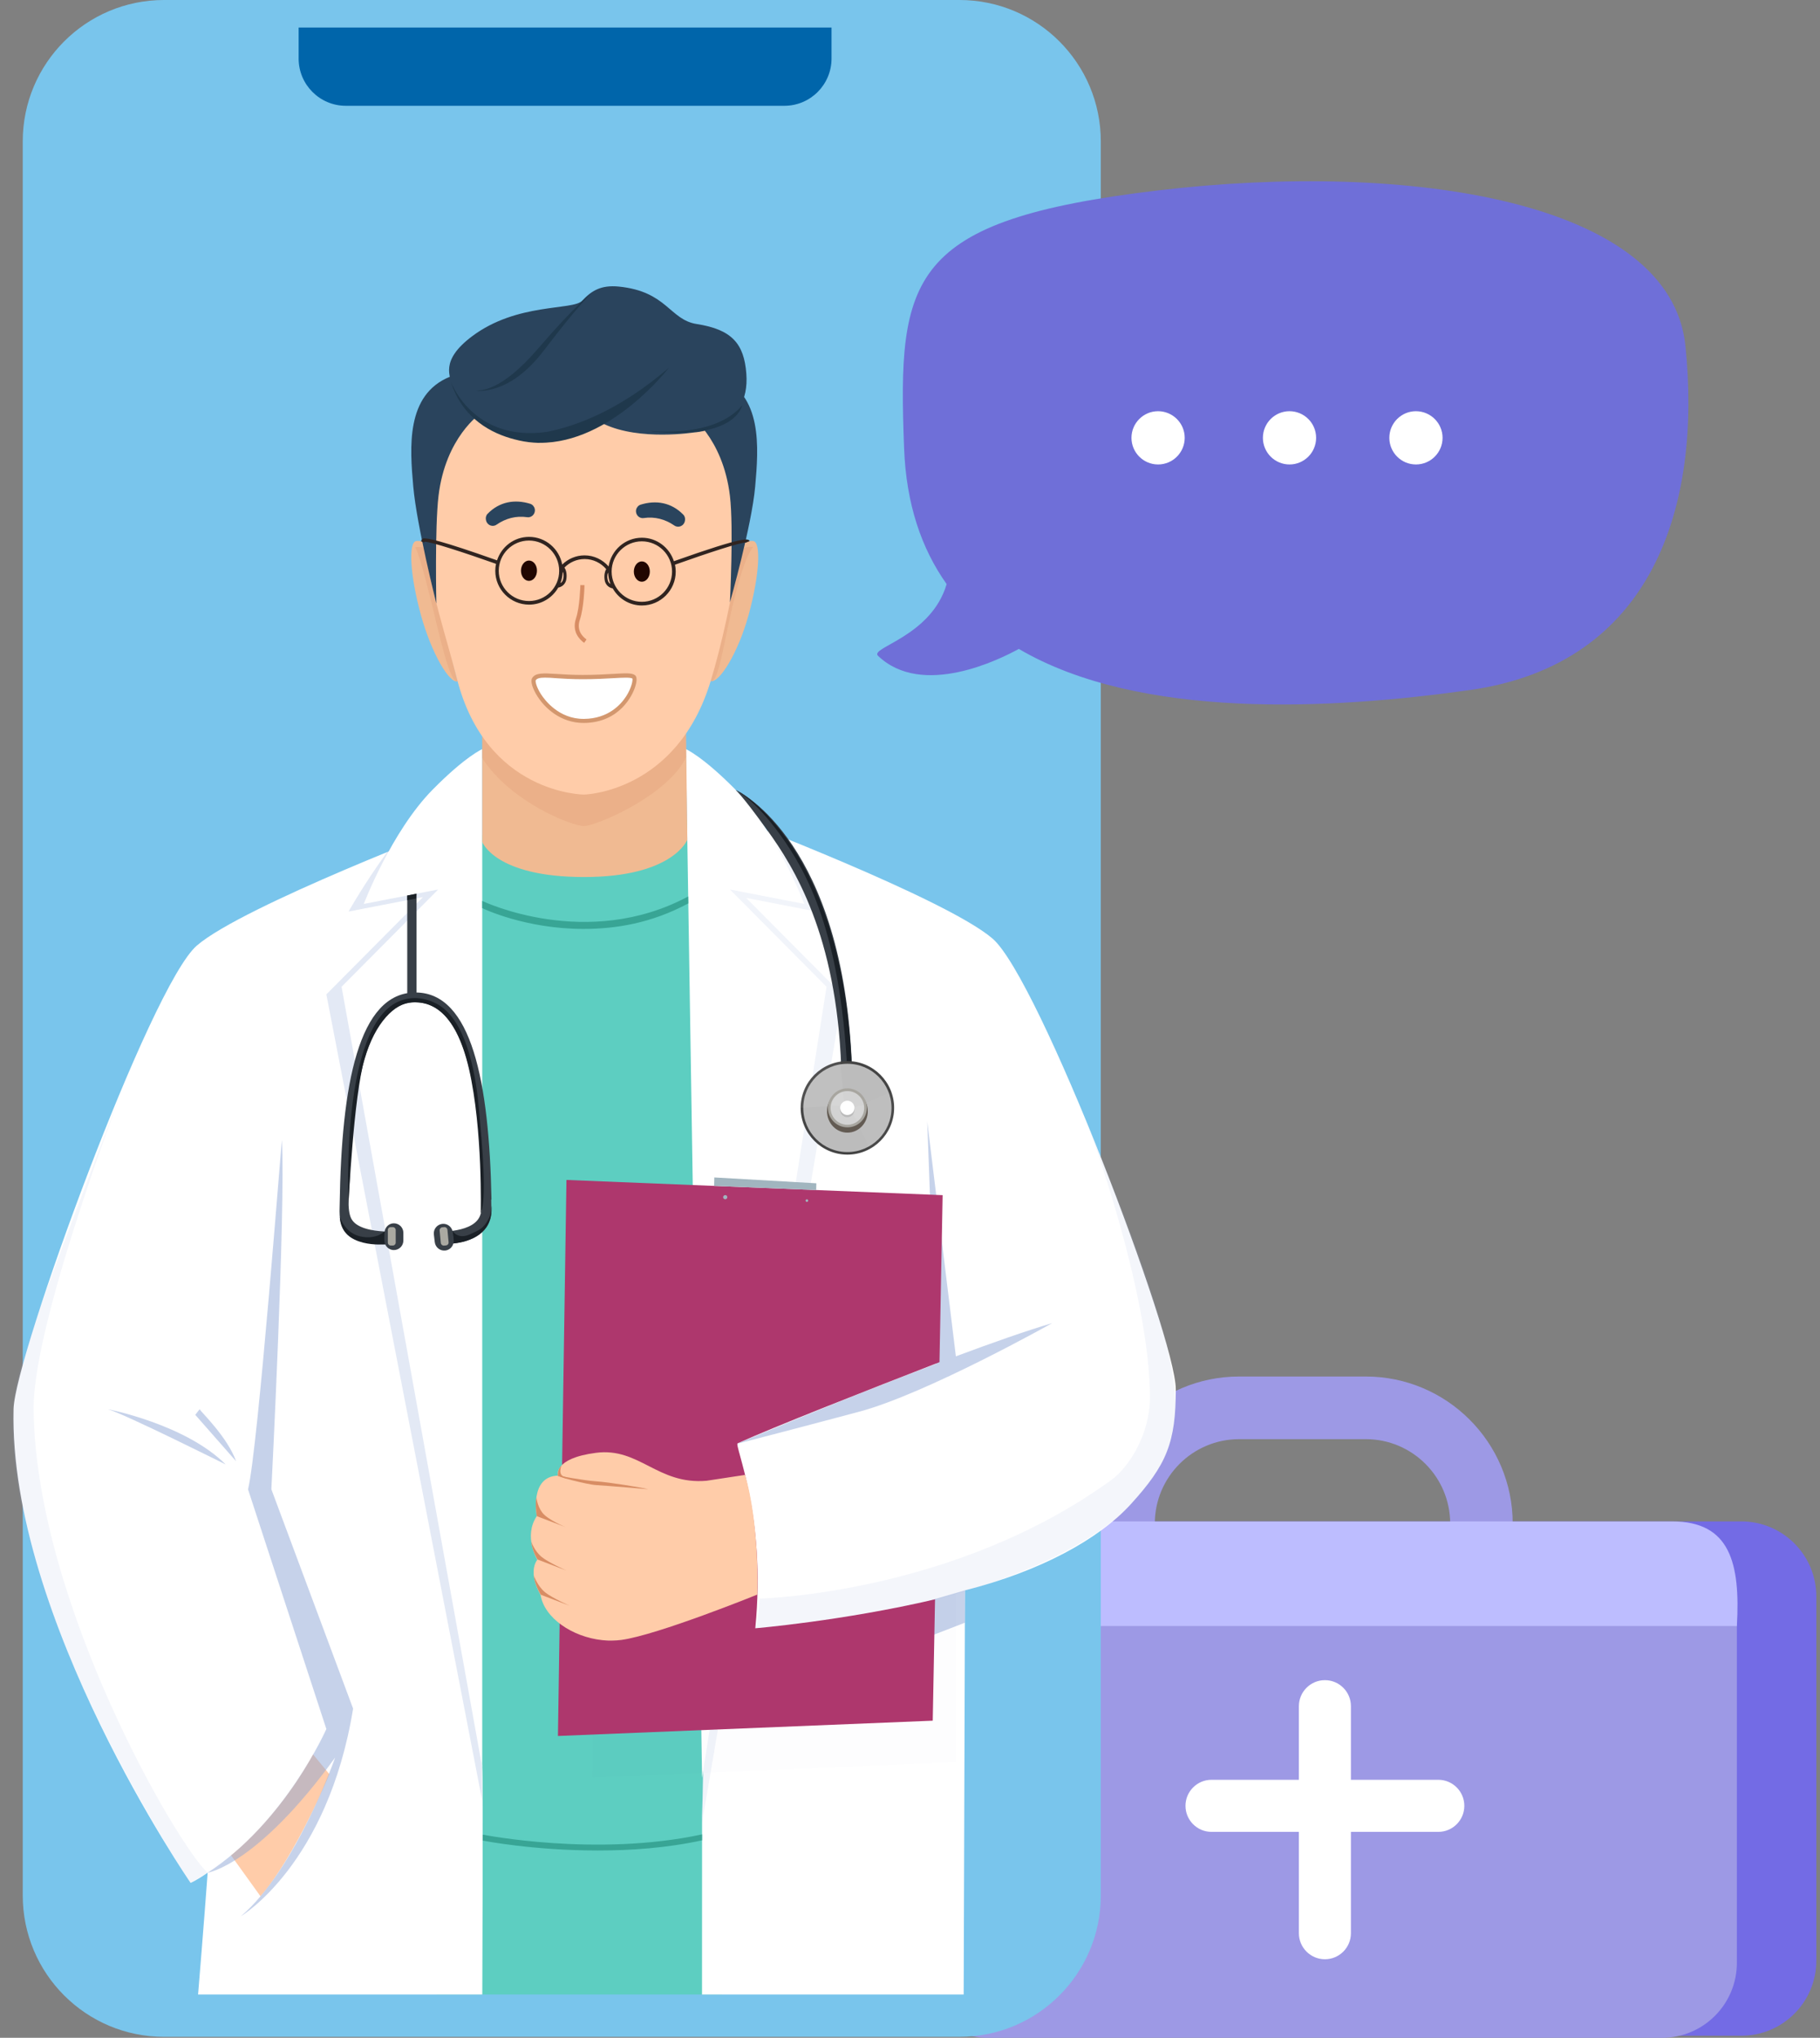 <svg width="403" height="451" viewBox="0 0 403 451" fill="none" xmlns="http://www.w3.org/2000/svg">
<rect x="0" y="0" width="403" height="451" fill="#808080" stroke="none"/>
<g clip-path="url(#clip0_8_246)">
<path d="M295.375 312.091L244.983 315.038L244.446 317.68C244.446 317.68 283.822 314.472 295.375 312.091Z" fill="#4E9DC4"/>
<path d="M385.58 450.536H236.332C227.159 450.536 219.728 443.103 219.728 433.929V353.318C219.728 344.144 227.159 336.711 236.332 336.711H385.58C394.753 336.711 402.184 344.144 402.184 353.318V433.929C402.184 443.089 394.753 450.536 385.58 450.536Z" fill="#736BE5"/>
<path d="M368.004 451H218.741C209.568 451 202.137 443.568 202.137 434.393V353.783C202.137 344.608 209.568 337.176 218.741 337.176H367.989C377.162 337.176 384.593 344.608 384.593 353.783V434.393C384.593 443.568 377.162 451 368.004 451Z" fill="#9D99E5"/>
<path d="M302.429 369.707H274.359C256.434 369.707 241.833 355.118 241.833 337.176C241.833 319.248 256.42 304.644 274.359 304.644H302.429C320.354 304.644 334.955 319.233 334.955 337.176C334.955 355.104 320.368 369.707 302.429 369.707ZM274.373 318.508C264.083 318.508 255.708 326.884 255.708 337.176C255.708 347.468 264.083 355.844 274.373 355.844H302.444C312.734 355.844 321.109 347.468 321.109 337.176C321.109 326.884 312.734 318.508 302.444 318.508H274.373Z" fill="#9D99E5"/>
<path d="M202.152 359.865C202.152 347.076 212.515 336.711 225.302 336.711H370.282C383.069 336.711 385.391 345.9 384.593 359.865H202.152Z" fill="#BDBDFF"/>
<path d="M318.482 393.892H299.134V377.604C299.134 374.425 296.551 371.841 293.372 371.841C290.194 371.841 287.61 374.425 287.61 377.604V393.892H268.263C265.084 393.892 262.501 396.476 262.501 399.655C262.501 402.834 265.084 405.418 268.263 405.418H287.61V427.846C287.61 431.025 290.194 433.609 293.372 433.609C296.551 433.609 299.134 431.025 299.134 427.846V405.418H318.482C321.66 405.418 324.244 402.834 324.244 399.655C324.244 396.476 321.66 393.892 318.482 393.892Z" fill="white"/>
<path d="M212.457 450.782H36.329C19.042 450.782 5.036 436.774 5.036 419.485V31.298C5.036 14.008 19.042 0 36.329 0H212.457C229.743 0 243.749 14.008 243.749 31.298V419.485C243.749 436.774 229.743 450.782 212.457 450.782Z" fill="#79C5EC"/>
<path d="M173.675 23.415H76.576C70.814 23.415 66.126 18.741 66.126 12.963V6.097H184.125V12.949C184.125 18.726 179.452 23.415 173.675 23.415Z" fill="#0065AA"/>
<path d="M373.2 76.531C369.905 44.45 311.965 35.566 256.434 42.142C200.903 48.718 198.755 61.318 200.192 99.192C200.657 111.632 204.082 121.489 209.612 129.27C206.201 140.912 192.514 143.307 194.416 145.136C204.198 154.529 221.441 145.906 225.592 143.612C252.385 159.348 294.853 157.04 325.492 152.714C366.204 146.965 376.814 111.705 373.2 76.531Z" fill="#6F6FD8"/>
<path d="M262.327 96.898C262.327 100.15 259.685 102.792 256.434 102.792C253.183 102.792 250.541 100.15 250.541 96.898C250.541 93.646 253.183 91.004 256.434 91.004C259.685 91.019 262.327 93.646 262.327 96.898Z" fill="white"/>
<path d="M291.427 96.898C291.427 100.15 288.786 102.792 285.535 102.792C282.284 102.792 279.642 100.15 279.642 96.898C279.642 93.646 282.284 91.004 285.535 91.004C288.8 91.019 291.427 93.646 291.427 96.898Z" fill="white"/>
<path d="M319.425 96.898C319.425 100.15 316.783 102.792 313.532 102.792C310.281 102.792 307.64 100.15 307.64 96.898C307.64 93.646 310.281 91.004 313.532 91.004C316.783 91.019 319.425 93.646 319.425 96.898Z" fill="white"/>
<path d="M105.749 184.708C106.344 183.765 128.899 195.102 154.241 180.281C179.582 165.474 164.778 321.396 164.778 321.396L162.717 402.326L159.843 441.405H96.707L83.746 318.406C83.746 318.406 96.939 198.659 105.749 184.708Z" fill="#5DCEC1"/>
<path d="M219.772 207.717C209.452 198.848 161.991 180.833 161.991 180.833L154.241 194.681C154.241 194.681 156.752 366.427 155.46 401.803L155.445 441.405H213.386L213.676 351.968C230.425 347.715 243.299 340.66 250.382 332.908C258.408 324.111 260.353 319.161 260.353 307.46C260.338 295.775 230.091 216.587 219.772 207.717Z" fill="white"/>
<path d="M100.539 335.811C101.09 334.926 101.381 334.447 101.381 334.447V182.371C101.381 182.371 53.905 200.386 43.6 209.256C33.281 218.126 3.295 300.13 3.004 311.815C1.872 358.196 42.207 416.712 42.207 416.712C42.207 416.712 43.586 416.131 45.981 414.447C45.197 425.248 43.861 441.405 43.861 441.405H106.794C106.794 441.405 106.998 393.34 106.794 391.148C106.649 389.842 103.267 359.909 100.539 335.811Z" fill="white"/>
<path d="M201.513 294.425L190.903 300.71C190.657 300.855 190.352 300.855 190.105 300.725L178.9 294.425C178.653 294.279 178.494 294.018 178.494 293.728V270.226C178.494 269.79 178.842 269.427 179.292 269.427H201.107C201.542 269.427 201.905 269.776 201.905 270.226V293.742C201.905 294.033 201.76 294.279 201.513 294.425Z" fill="#D5E1ED"/>
<path d="M201.513 294.425L190.903 300.71C190.657 300.855 190.352 300.855 190.105 300.725L178.9 294.425C178.653 294.279 178.494 294.018 178.494 293.728V274.972C178.494 274.537 178.842 274.174 179.292 274.174H201.107C201.542 274.174 201.905 274.522 201.905 274.972V293.742C201.905 294.033 201.76 294.279 201.513 294.425Z" fill="#B8DDFF"/>
<g opacity="0.5">
<g opacity="0.5">
<path opacity="0.5" d="M155.46 403.357V329.061V167.637C155.46 167.637 157.448 171.295 164.749 178.699C173.864 187.946 181.687 201.911 181.687 201.911L165.213 198.717L186.607 220.245L170.511 314.878L159.117 316.577L166.331 339.484L155.46 403.357Z" fill="#8FA7D7"/>
</g>
</g>
<g opacity="0.5">
<path opacity="0.5" d="M94.124 178.525C85.009 187.772 77.186 201.736 77.186 201.736L93.659 198.543L72.266 220.071L106.78 398.537L103.413 167.463C103.413 167.477 101.424 171.136 94.124 178.525Z" fill="#8FA7D7"/>
</g>
<path d="M155.46 393.471L151.875 165.793C151.875 165.793 155.576 167.376 162.877 174.779C171.991 184.026 178.102 200.053 178.102 200.053L161.628 196.859L183.022 218.387L167.695 315.749L159.843 317.564L165.591 329.105L155.46 393.471Z" fill="white"/>
<path d="M106.78 391.148V165.793C106.78 165.793 103.079 167.376 95.778 174.779C86.663 184.026 80.553 200.053 80.553 200.053L97.026 196.859L75.633 218.387L106.78 391.148Z" fill="white"/>
<path d="M132.397 409.541C118.028 409.541 107.041 407.378 106.881 407.349V406.028C107.128 406.071 132.15 411.021 155.46 405.97V407.291C147.564 409.004 139.625 409.541 132.397 409.541Z" fill="#38A595"/>
<path d="M129.219 205.583C116.243 205.583 106.925 201.054 106.78 200.982V199.385C106.998 199.501 129.988 210.417 152.383 198.398L152.412 199.936C144.241 204.32 136.36 205.583 129.219 205.583Z" fill="#38A595"/>
<path opacity="0.5" d="M23.905 311.888C23.905 311.888 41.046 315.183 49.957 324.096C49.943 324.096 27.736 312.991 23.905 311.888Z" fill="#8FA7D7"/>
<path d="M69.334 388.289L72.933 392.644C72.933 392.644 65.705 410.339 57.679 419.673L51.162 410.615C51.162 410.615 61.177 402.994 69.334 388.289Z" fill="#FFCCA9"/>
<path opacity="0.5" d="M44.195 311.888C44.602 312.57 50.364 318.058 52.28 323.4L43.237 313.122L44.195 311.888Z" fill="#8FA7D7"/>
<path opacity="0.5" d="M62.425 252.385C62.381 251.557 57.156 320.583 54.921 329.613L72.266 382.656C72.266 382.656 63.107 403.357 45.966 414.462C45.966 414.462 56.939 412.822 74.21 388.971C74.21 388.971 65.575 413.649 53.368 424.072C53.368 424.072 72.556 412.691 78.187 378.141L60.088 329.598C60.088 329.598 63.252 267.729 62.425 252.385Z" fill="#8FA7D7"/>
<path opacity="0.5" d="M213.661 351.968L205.316 354.378L206.593 361.854L213.661 359.125V351.968Z" fill="#8FA7D7"/>
<path opacity="0.5" d="M211.658 300.173L205.316 248.189L207.29 301.828C185.998 309.914 163.065 319.567 163.065 319.567C163.065 319.567 175.257 316.432 190.207 312.44C205.171 308.448 232.979 292.828 232.979 292.828C227.304 294.497 219.728 297.168 211.658 300.173Z" fill="#8FA7D7"/>
<path opacity="0.1" d="M241.093 249.496C241.093 249.496 254.489 285.584 254.634 308.999C254.692 317.709 249.714 324.909 246.129 327.508C211.223 352.883 168.203 353.783 168.203 353.783C168.203 353.783 167.855 359.589 167.028 360.693C167.028 360.693 243.197 355.641 257.755 322.659C257.755 322.659 261.064 317.404 260.309 309.144C258.902 293.583 250.251 271.706 241.093 249.496Z" fill="#8FA7D7"/>
<path opacity="0.1" d="M28.956 236.242C29.492 234.863 7.242 291.507 7.446 311.888C7.852 354.683 39.464 408.684 45.966 414.447L42.192 416.712C42.192 416.712 0.247 354.392 2.99 311.815C3.541 303.41 4.572 299.68 28.956 236.242Z" fill="#8FA7D7"/>
<path d="M167.245 360.359C169.713 335.26 162.499 319.799 163.341 319.422C171.483 315.749 191.731 307.794 208.03 301.465L208.726 264.506L125.43 261.138L123.544 384.195L206.535 380.812L207.043 353.957C186.52 358.747 167.245 360.359 167.245 360.359Z" fill="#AE376D"/>
<path d="M180.729 263.374L180.758 261.878L158.174 260.586L158.131 262.459L180.729 263.374Z" fill="#A1B5BF"/>
<path d="M161.048 264.956C161.048 265.217 160.83 265.42 160.583 265.42C160.322 265.42 160.119 265.203 160.119 264.956C160.119 264.709 160.337 264.491 160.583 264.491C160.845 264.477 161.048 264.695 161.048 264.956Z" fill="#A1B5BF"/>
<path d="M178.958 265.711C178.958 265.871 178.828 266.001 178.668 266.001C178.508 266.001 178.378 265.871 178.378 265.711C178.378 265.551 178.508 265.421 178.668 265.421C178.828 265.421 178.958 265.551 178.958 265.711Z" fill="#A1B5BF"/>
<path d="M165.75 136.136C163.385 144.686 159.19 151.248 157.361 150.74C157.361 150.74 158.639 145.296 160.351 136.586C162.34 126.483 162.615 119.355 166.752 119.732C168.624 119.907 168.116 127.571 165.75 136.136Z" fill="#F0BA92"/>
<g opacity="0.6">
<g opacity="0.6">
<path opacity="0.6" d="M162.572 132.594C160.409 141.202 159.19 151.248 157.361 150.74C157.361 150.74 159.176 142.973 160.888 134.264C162.877 124.16 162.673 120.662 166.795 121.053C166.795 121.039 165.184 122.128 162.572 132.594Z" fill="#D88D64"/>
</g>
</g>
<path d="M93.209 136.136C95.575 144.686 99.523 151.291 101.337 150.798C101.337 150.798 99.407 143.743 98.26 136.325C96.678 126.149 96.344 119.355 92.208 119.732C90.321 119.907 90.844 127.571 93.209 136.136Z" fill="#F0BA92"/>
<g opacity="0.6">
<g opacity="0.6">
<path opacity="0.6" d="M95.111 131.665C97.273 140.273 99.523 151.306 101.337 150.798C101.337 150.798 99.407 141.928 97.694 133.218C95.706 123.115 96.04 120.72 91.903 121.097C91.903 121.097 92.484 121.199 95.111 131.665Z" fill="#D88D64"/>
</g>
</g>
<path d="M152.194 185.841C152.194 185.841 149.059 194.101 129.335 194.101C109.61 194.101 106.78 186.334 106.78 186.334V161.235H151.89L152.194 185.841Z" fill="#F0BA92"/>
<g opacity="0.6">
<g opacity="0.6">
<path opacity="0.6" d="M151.904 167.623C147.826 176.129 131.904 182.821 129.32 182.821C126.751 182.821 113.21 177.682 106.765 167.768V154.674H151.875L151.904 167.623Z" fill="#D88D64"/>
</g>
</g>
<path d="M157.361 150.74C149.843 175.447 129.32 175.853 129.32 175.853C129.32 175.853 107.636 175.795 101.163 150.145C96.896 133.218 86.605 107.306 98.928 88.101C105.909 77.228 156.636 72.888 162.615 88.101C168.595 103.314 161.774 136.252 157.361 150.74Z" fill="#FFCCA9"/>
<path d="M140.351 149.825C141.178 150.522 138.624 159.45 129.335 159.551C121.454 159.638 117.506 151.538 118.217 150.333C119.102 148.838 122.237 149.854 129.015 149.854C135.793 149.84 139.451 149.07 140.351 149.825Z" fill="white"/>
<path d="M129.219 160.001C124.182 160.001 120.496 156.721 118.71 153.629C117.999 152.395 117.39 150.827 117.825 150.087C118.551 148.867 120.234 148.969 123.282 149.158C124.806 149.259 126.693 149.375 129.015 149.375C131.788 149.375 133.994 149.245 135.779 149.143C138.566 148.983 139.973 148.896 140.641 149.462C141.28 149.999 140.786 151.611 140.554 152.279C140.104 153.556 137.419 159.914 129.335 160.001C129.306 160.001 129.262 160.001 129.219 160.001ZM120.699 149.97C119.596 149.97 118.899 150.101 118.623 150.566C118.522 150.783 118.725 151.974 119.799 153.658C120.626 154.935 123.732 159.101 129.219 159.101C129.262 159.101 129.291 159.101 129.335 159.101C134.705 159.043 137.477 155.922 138.667 154.079C139.843 152.235 140.148 150.551 140.032 150.174C139.582 149.883 137.927 149.97 135.851 150.087C134.052 150.188 131.831 150.319 129.03 150.319C126.679 150.319 124.777 150.203 123.239 150.101C122.237 150.014 121.381 149.97 120.699 149.97Z" fill="#D3976E"/>
<path d="M129.349 142.277C128.261 141.493 126.577 139.736 127.549 136.833C128.391 134.336 128.507 129.531 128.507 129.488L129.422 129.502C129.422 129.705 129.306 134.481 128.406 137.123C127.651 139.344 128.783 140.738 129.872 141.522L129.349 142.277Z" fill="#D88D64"/>
<path d="M164.967 326.419L156.461 327.711C145.605 328.655 141.585 320.293 131.991 321.527C122.397 322.761 123.544 326.579 123.544 326.579C117.186 326.753 118.856 335.55 118.856 335.55C115.851 340.021 118.972 345.189 118.972 345.189C116.78 348.281 119.697 352.97 119.697 352.97C120.51 358.065 126.693 362.275 133.341 362.986C133.558 363.015 133.79 363.03 134.023 363.044C134.255 363.059 134.502 363.073 134.734 363.088C134.981 363.088 135.242 363.088 135.489 363.088C135.837 363.088 136.185 363.073 136.548 363.044C136.577 363.044 136.592 363.044 136.621 363.044C136.635 363.044 136.664 363.044 136.679 363.03C136.984 363.001 137.274 362.986 137.579 362.943C145.605 361.854 167.71 352.897 167.71 352.897C168.058 335.622 164.967 326.419 164.967 326.419Z" fill="#FFCCA9"/>
<path d="M123.544 326.564C123.544 326.564 129.044 327.638 132.034 327.842C135.01 328.045 141.933 329.192 143.558 329.584C143.558 329.584 134.603 328.829 131.976 328.669C129.973 328.553 122.716 326.651 123.544 326.564Z" fill="#D88D64"/>
<path d="M125.271 337.989C125.271 337.989 121.221 336.334 120.046 334.722C118.855 333.111 118.812 331.282 118.783 331.398C118.42 332.951 118.87 335.55 118.87 335.55L125.271 337.989Z" fill="#D88D64"/>
<path d="M125.43 347.584C125.43 347.584 121.584 345.871 120.017 344.637C118.26 343.244 117.636 341.081 117.651 341.197C117.854 343.316 119.03 345.145 119.03 345.145L125.43 347.584Z" fill="#D88D64"/>
<path d="M126.156 355.379C126.156 355.379 122.31 353.681 120.742 352.433C118.986 351.039 118.202 348.615 118.217 348.745C118.42 350.865 119.755 352.941 119.755 352.941L126.156 355.379Z" fill="#D88D64"/>
<path d="M124.342 324.314C124.342 324.314 123.369 326.55 125.126 326.855L125.416 327.261L123.544 326.564C123.544 326.564 123.384 325.287 124.342 324.314Z" fill="#D88D64"/>
<g opacity="0.1">
<g opacity="0.1">
<g opacity="0.1">
<path opacity="0.1" d="M93.891 222.031L94.298 197.396L92.237 197.788L91.83 222.176C80.669 224.092 78.434 243.907 78.056 269.195V269.209L78.028 270.617C78.028 275.785 80.771 277.063 84.283 277.614C85.56 277.818 86.895 277.89 88.144 277.934C88.478 278.674 89.203 279.197 90.06 279.197C91.221 279.197 92.164 278.253 92.164 277.092V275.379C92.164 274.217 91.221 273.274 90.06 273.274C89 273.274 88.158 274.072 88.013 275.088C85.212 274.943 81.772 274.348 80.654 272.287C79.566 270.269 80.205 265.987 80.292 263.098C81.032 240.989 83.427 224.193 93.688 224.193C103.935 224.193 108.725 240.946 109.465 263.011C109.552 265.783 110.045 269.848 109 271.909C108.057 273.782 105.546 274.609 103.035 274.943C102.759 273.956 101.816 273.274 100.756 273.405C99.595 273.55 98.782 274.595 98.913 275.742L99.116 277.455C99.261 278.616 100.307 279.429 101.453 279.298C102.324 279.197 103.021 278.558 103.224 277.759C107.244 277.208 111.787 275.422 111.642 270.153L111.613 268.077C111.627 268.048 111.627 268.019 111.642 267.975C111.178 242.107 106.127 222.292 93.891 222.031Z" fill="#0E3368"/>
</g>
</g>
<g opacity="0.1">
<g opacity="0.1">
<path opacity="0.1" d="M193.849 241.947C191.774 193.128 169.118 182.037 168.16 181.573C168.16 181.573 169.466 182.618 175.155 190.472C181.063 198.659 190.25 213.408 191.498 241.991C186.607 242.673 182.848 246.868 182.848 251.935C182.848 257.494 187.347 261.995 192.906 261.995C198.465 261.995 202.964 257.494 202.964 251.935C202.95 246.723 198.958 242.441 193.849 241.947Z" fill="#0E3368"/>
</g>
</g>
<path opacity="0.1" d="M206.927 353.942L206.52 381.001L131.28 383.875L131.163 393.384L211.658 389.972V352.767L206.927 353.942Z" fill="#0E3368"/>
</g>
<path d="M108.826 265.406C108.318 239.392 104.429 219.65 92.004 219.65C79.377 219.65 75.604 240.046 75.212 266.654V266.669L75.183 268.077C75.183 273.245 77.926 274.522 81.438 275.074C82.716 275.277 84.051 275.35 85.299 275.393C85.633 276.134 86.359 276.656 87.215 276.656C88.376 276.656 89.319 275.713 89.319 274.551V272.838C89.319 271.677 88.376 270.734 87.215 270.734C86.155 270.734 85.314 271.532 85.168 272.548C82.367 272.403 78.927 271.808 77.81 269.746C76.721 267.729 77.36 263.446 77.447 260.557C78.187 238.449 81.787 221.827 92.034 221.827C102.28 221.827 105.865 238.405 106.62 260.47C106.707 263.243 107.201 267.308 106.156 269.369C105.212 271.242 102.701 272.069 100.19 272.403C99.915 271.416 98.971 270.734 97.912 270.864C96.751 271.009 95.938 272.055 96.069 273.201L96.272 274.914C96.417 276.076 97.462 276.889 98.608 276.758C99.479 276.656 100.176 276.018 100.379 275.219C104.4 274.668 108.942 272.882 108.797 267.612L108.768 265.537C108.797 265.464 108.812 265.435 108.826 265.406Z" fill="#383F47"/>
<path d="M92.237 220.724H90.176V198.194L92.237 197.802V220.724Z" fill="#383F47"/>
<path d="M186.273 236.242C185.214 206.991 175.881 192.01 169.887 183.721C164.212 175.853 162.891 174.823 162.891 174.823C163.864 175.273 186.825 186.494 188.639 236.155L186.273 236.242Z" fill="#383F47"/>
<path d="M187.608 236.794C186.012 206.382 178.755 193.07 172.775 184.781C167.1 176.913 162.877 174.779 162.877 174.779C163.849 175.229 186.839 187.38 188.654 237.055L187.608 236.794Z" fill="#1A2026"/>
<path d="M197.697 245.185C197.697 250.745 193.197 255.245 187.638 255.245C182.079 255.245 177.58 250.745 177.58 245.185C177.58 239.625 182.079 235.125 187.638 235.125C193.197 235.125 197.697 239.64 197.697 245.185Z" fill="#BCBCBC"/>
<path d="M187.638 255.535C181.934 255.535 177.289 250.889 177.289 245.184C177.289 239.479 181.934 234.834 187.638 234.834C193.342 234.834 197.986 239.479 197.986 245.184C197.986 250.889 193.342 255.535 187.638 255.535ZM187.638 235.429C182.253 235.429 177.87 239.813 177.87 245.199C177.87 250.585 182.253 254.969 187.638 254.969C193.022 254.969 197.406 250.585 197.406 245.199C197.391 239.799 193.022 235.429 187.638 235.429Z" fill="#444444"/>
<g opacity="0.3">
<g opacity="0.3">
<path opacity="0.3" d="M192.63 254.286L190.09 248.944L191.89 244.023L197.435 241.642C197.42 241.642 200.657 248.755 192.63 254.286Z" fill="white"/>
</g>
</g>
<path d="M192.151 245.925C192.151 248.552 190.134 250.672 187.638 250.672C185.141 250.672 183.124 248.552 183.124 245.925C183.124 243.297 185.141 241.178 187.638 241.178C190.12 241.163 192.151 243.297 192.151 245.925Z" fill="#635B53"/>
<g opacity="0.4">
<g opacity="0.4">
<path opacity="0.4" d="M186.041 234.776L186.593 240.873L183.211 244.865L177.187 245.17C177.187 245.184 176.592 237.186 186.041 234.776Z" fill="white"/>
</g>
</g>
<path d="M191.659 245.185C191.659 247.406 189.859 249.206 187.638 249.206C185.418 249.206 183.618 247.406 183.618 245.185C183.618 242.964 185.418 241.164 187.638 241.164C189.859 241.164 191.659 242.964 191.659 245.185Z" fill="#D3D3D3"/>
<path d="M187.638 249.496C185.257 249.496 183.327 247.565 183.327 245.184C183.327 242.804 185.257 240.873 187.638 240.873C190.018 240.873 191.948 242.804 191.948 245.184C191.948 247.565 190.018 249.496 187.638 249.496ZM187.638 241.468C185.577 241.468 183.907 243.138 183.907 245.199C183.907 247.246 185.577 248.93 187.638 248.93C189.699 248.93 191.368 247.26 191.368 245.199C191.368 243.138 189.684 241.468 187.638 241.468Z" fill="#A8A6A0"/>
<path d="M189.205 245.663C189.205 246.534 188.494 247.246 187.623 247.246C186.752 247.246 186.041 246.534 186.041 245.663C186.041 244.792 186.752 244.081 187.623 244.081C188.494 244.081 189.205 244.792 189.205 245.663Z" fill="#BABABA"/>
<path d="M187.623 246.767C188.497 246.767 189.205 246.058 189.205 245.184C189.205 244.311 188.497 243.602 187.623 243.602C186.749 243.602 186.041 244.311 186.041 245.184C186.041 246.058 186.749 246.767 187.623 246.767Z" fill="white"/>
<path d="M86.968 275.655H86.533C86.17 275.655 85.88 275.364 85.88 275.001V272.229C85.88 271.866 86.17 271.576 86.533 271.576H86.968C87.331 271.576 87.621 271.866 87.621 272.229V275.001C87.621 275.364 87.331 275.655 86.968 275.655Z" fill="#AAA9A2"/>
<path d="M98.754 275.626L98.318 275.669C97.955 275.698 97.65 275.437 97.607 275.089L97.346 272.33C97.317 271.967 97.578 271.663 97.926 271.619L98.362 271.576C98.725 271.546 99.029 271.808 99.073 272.156L99.334 274.914C99.378 275.277 99.116 275.597 98.754 275.626Z" fill="#AAA9A2"/>
<g opacity="0.4">
<g opacity="0.4">
<path opacity="0.4" d="M186.607 241.744C184.285 242.513 184.125 244.662 184.125 244.662L186.389 244.822L186.984 244.226L186.607 241.744Z" fill="white"/>
</g>
</g>
<g opacity="0.4">
<g opacity="0.4">
<path opacity="0.4" d="M189.786 248.131C191.701 246.607 191.106 244.546 191.106 244.546L188.929 245.17L188.581 245.939L189.786 248.131Z" fill="white"/>
</g>
</g>
<path d="M96.62 133.567C96.62 133.567 92.28 116.379 91.511 107.698C90.742 99.017 89.827 87.361 99.61 83.383C109.392 79.42 106.388 91.527 106.388 91.527C106.388 91.527 98.652 96.724 97.099 109.76C96.257 116.844 96.62 133.567 96.62 133.567Z" fill="#2A445D"/>
<path d="M161.628 133.305C161.628 133.305 166.447 116.379 167.216 107.698C167.985 99.017 168.9 87.361 159.117 83.383C149.335 79.42 152.339 91.527 152.339 91.527C152.339 91.527 160.075 96.724 161.628 109.76C162.47 116.844 161.628 133.305 161.628 133.305Z" fill="#2A445D"/>
<path d="M153.646 95.708C153.646 95.708 141.73 97.609 133.747 93.849C131.41 92.746 120.06 97.58 114.85 96.608C104.864 94.735 100.481 86.606 100.278 85.778C99.697 83.325 97.317 79.841 104.53 74.426C114.516 66.936 126.838 68.75 128.899 66.558C130.96 64.366 133.036 63.031 137.027 63.423C147.724 64.497 148.246 70.768 154.27 71.712C162.107 72.931 164.749 76.096 165.257 82.672C166.215 95.185 153.646 95.708 153.646 95.708Z" fill="#2A445D"/>
<path d="M130.96 64.889C130.96 64.889 127.607 67.299 119.189 77.097C110.771 86.896 106.388 86.301 105.444 86.46C105.444 86.46 112.716 87.709 120.394 77.605C128.072 67.502 130.96 64.889 130.96 64.889Z" fill="#1F384C"/>
<path d="M144.168 95.374C144.168 95.374 158.218 97.029 164.342 89.698C164.342 89.698 163.051 97.377 144.487 95.504L144.168 95.374Z" fill="#1F384C"/>
<path d="M121.062 95.591C104.501 97.9 99.74 84.225 99.828 84.486C102.44 92.775 109.029 95.969 113.848 97.217C115.3 97.609 116.736 97.856 118.159 97.958C118.943 98.016 119.422 98.016 119.422 98.016C119.422 98.016 119.436 98.016 119.451 98.001C135.285 98.146 148.101 81.394 148.101 81.394C137.361 90.641 127.825 94.256 121.062 95.591Z" fill="#1F384C"/>
<path d="M149.321 116.307C147.303 114.913 144.995 114.289 142.528 114.652C141.483 114.811 140.627 113.824 140.859 112.794C140.975 112.285 141.352 111.85 141.846 111.69C145.257 110.631 148.682 111.197 151.309 113.911C151.657 114.274 151.773 114.797 151.657 115.29L151.628 115.392C151.396 116.423 150.191 116.902 149.321 116.307Z" fill="#2A445D"/>
<path d="M142.122 128.747C143.099 128.747 143.892 127.74 143.892 126.497C143.892 125.254 143.099 124.247 142.122 124.247C141.144 124.247 140.351 125.254 140.351 126.497C140.351 127.74 141.144 128.747 142.122 128.747Z" fill="#210601"/>
<path d="M117.128 124.058C116.156 124.058 115.358 125.075 115.358 126.308C115.358 127.557 116.156 128.559 117.128 128.559C118.101 128.559 118.899 127.542 118.899 126.308C118.914 125.06 118.115 124.058 117.128 124.058Z" fill="#210601"/>
<path d="M149.219 124.204C148.247 121.199 145.445 119.007 142.136 119.007C138.406 119.007 135.329 121.765 134.763 125.35C134.763 125.35 134.763 125.35 134.748 125.35C133.442 123.87 131.555 122.912 129.436 122.912C127.506 122.912 125.779 123.695 124.487 124.944C123.848 121.46 120.8 118.818 117.143 118.818C113.819 118.818 111.033 121.01 110.06 124.015C97.621 119.602 94.559 119.021 93.732 119.181C93.485 119.224 93.282 119.602 93.238 119.805L93.877 120.066C93.877 120.066 93.993 119.907 94.007 119.907C95.082 119.776 102.818 122.302 109.828 124.784C109.726 125.278 109.668 125.8 109.668 126.323C109.668 130.446 113.021 133.814 117.157 133.814C119.93 133.814 122.324 132.289 123.616 130.039C123.834 130.01 124.066 129.923 124.255 129.821C124.473 129.72 124.676 129.56 124.835 129.386C125.155 129.038 125.358 128.588 125.416 128.123C125.576 126.962 125.314 126.105 124.98 125.612C126.127 124.45 127.695 123.725 129.451 123.725C131.367 123.725 133.065 124.596 134.226 125.946C133.936 126.454 133.732 127.252 133.878 128.312C133.936 128.776 134.139 129.226 134.458 129.575C134.618 129.749 134.821 129.894 135.039 130.01C135.227 130.097 135.46 130.199 135.677 130.228C136.969 132.478 139.364 134.002 142.136 134.002C146.258 134.002 149.625 130.649 149.625 126.512C149.625 125.989 149.567 125.467 149.466 124.973C156.578 122.447 164.299 119.892 165.184 120.095C165.155 120.081 165.983 119.762 165.983 119.762C165.707 119.224 165.373 118.47 149.219 124.204ZM117.128 133.015C113.442 133.015 110.437 130.01 110.437 126.323C110.437 122.636 113.442 119.631 117.128 119.631C120.815 119.631 123.819 122.636 123.819 126.323C123.834 130.01 120.829 133.015 117.128 133.015ZM124.603 128.486C124.516 128.646 124.429 128.805 124.284 128.921C124.226 128.965 124.153 128.994 124.095 129.038C124.4 128.254 124.574 127.412 124.603 126.541C124.676 126.686 124.734 126.817 124.763 126.976C124.835 127.455 124.777 128.021 124.603 128.486ZM134.981 129.11C134.836 128.98 134.734 128.834 134.661 128.675C134.487 128.21 134.429 127.644 134.502 127.165C134.531 127.005 134.589 126.86 134.661 126.729C134.69 127.615 134.865 128.457 135.169 129.226C135.097 129.183 135.039 129.154 134.981 129.11ZM142.122 133.189C138.435 133.189 135.431 130.184 135.431 126.497C135.431 122.81 138.435 119.805 142.122 119.805C145.808 119.805 148.813 122.81 148.813 126.497C148.813 130.184 145.808 133.189 142.122 133.189Z" fill="#302420"/>
<path d="M109.944 116.118C111.961 114.724 114.269 114.1 116.736 114.463C117.781 114.623 118.638 113.636 118.406 112.605C118.289 112.097 117.912 111.661 117.419 111.502C114.008 110.442 110.583 111.008 107.955 113.723C107.607 114.086 107.491 114.608 107.607 115.102L107.636 115.203C107.868 116.234 109.073 116.728 109.944 116.118Z" fill="#2A445D"/>
<path d="M77.171 266.364C77.171 266.364 75.212 226.647 88.623 221.493C91.685 220.318 94.559 221.029 96.664 222.132C103.761 225.877 105.532 239.465 106.069 245.649C106.78 253.648 107.868 265.275 106.446 268.527C106.446 268.527 106.94 250.062 103.848 236.576C100.757 223.105 94.922 221.624 91.192 221.827C87.462 222.031 83.122 226.211 80.713 234.384C78.303 242.557 77.171 266.364 77.171 266.364Z" fill="#1A2026"/>
<path d="M75.241 269.296C75.241 269.151 76.17 272.809 79.74 273.622C83.311 274.45 85.168 272.519 85.168 272.519C85.168 272.519 84.922 274.798 85.299 275.379C85.285 275.379 75.56 276.424 75.241 269.296Z" fill="#1A2026"/>
<path d="M108.812 266.582C108.812 266.495 108.957 268.208 108.246 269.63C106.998 272.127 105.88 272.243 104.559 272.94C101.323 274.653 100.191 272.359 100.191 272.359C100.191 272.359 100.626 274.522 100.408 275.161C100.394 275.176 109.538 274.871 108.812 266.582Z" fill="#1A2026"/>
<path d="M90.176 198.194L92.237 197.802L92.106 198.848L90.176 199.225V198.194Z" fill="#1A2026"/>
</g>
<defs>
<clipPath id="clip0_8_246">
<rect width="402.184" height="451" fill="white"/>
</clipPath>
</defs>
</svg>

